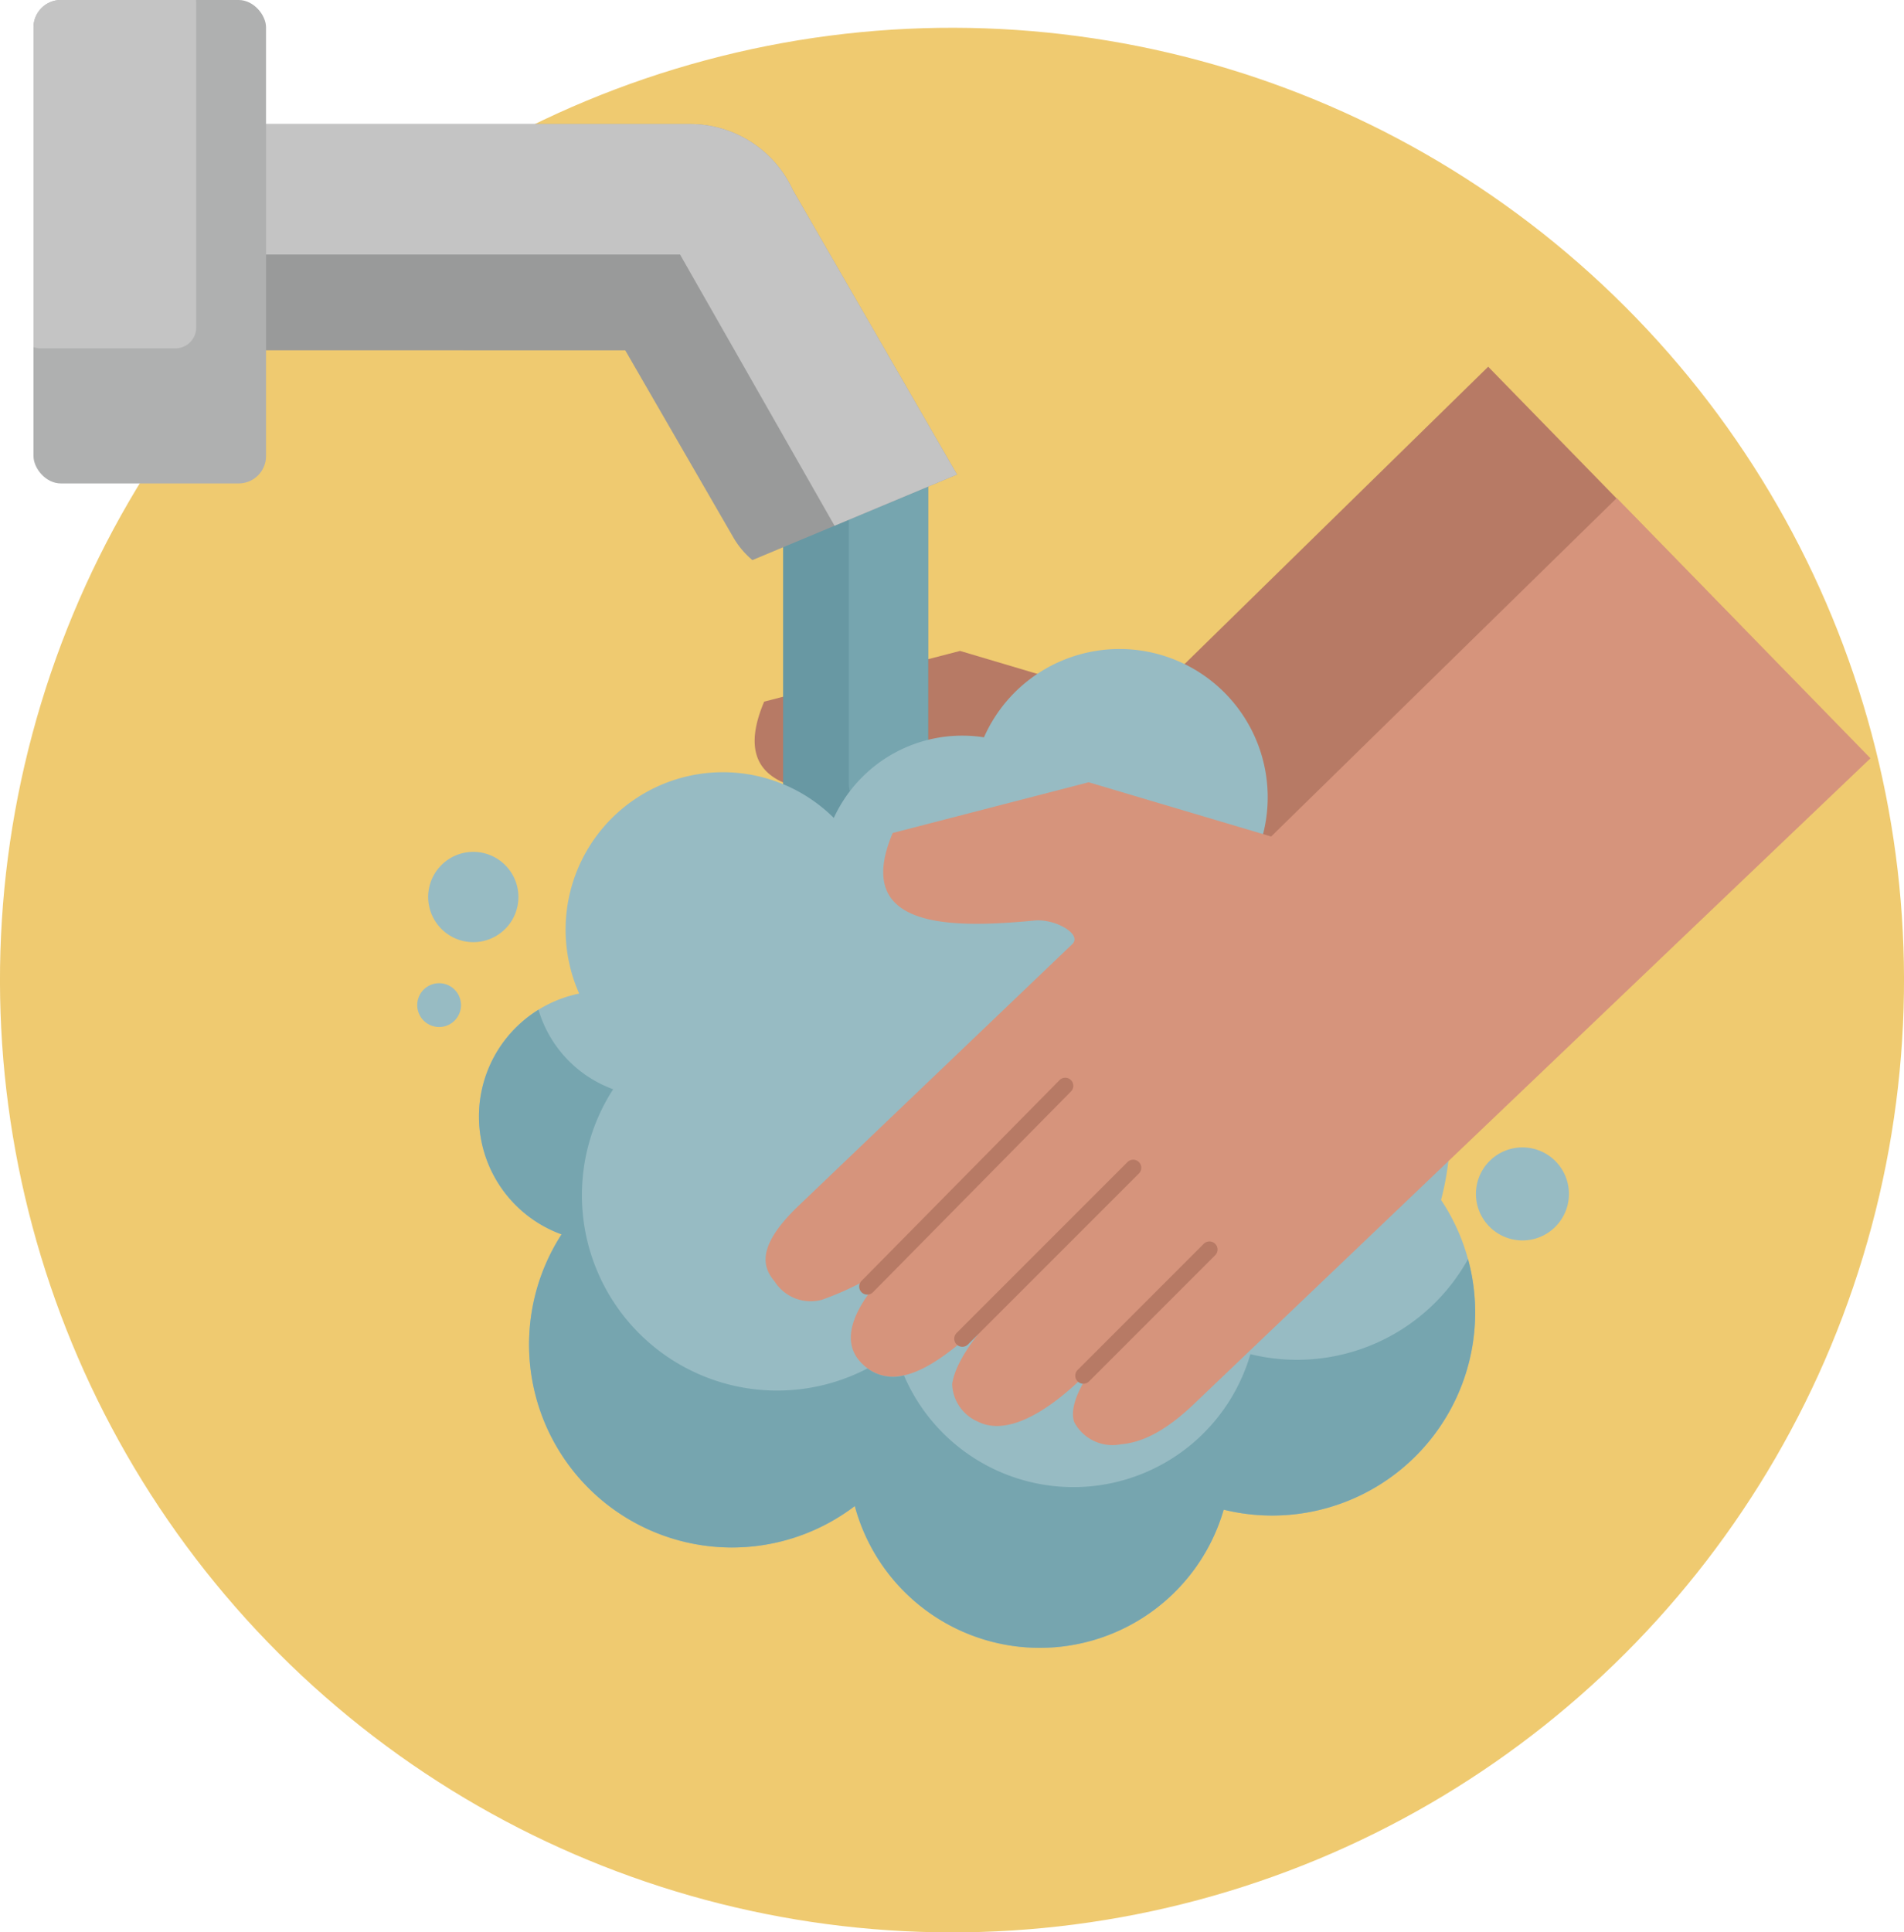 <svg xmlns="http://www.w3.org/2000/svg" viewBox="0 0 111.072 112.693"><circle cx="55.536" cy="57.157" r="55.536" transform="translate(-24.15 56.011) rotate(-45)" fill="#efca70"/><path d="M86.815,21.386,66.654,41.124,56.006,37.961,44.578,40.919c-2.382,5.618,3.383,5.568,8.271,5.1,1.212-.114,2.8.8,2.2,1.38L39.1,62.645c-2.445,2.336-2.152,3.559-1.407,4.433a2.491,2.491,0,0,0,2.756,1.064,17.3,17.3,0,0,0,5.262-2.978s-5.359,4.226-2.956,6.668,5.9-1.415,7.363-2.5c.915-.678-1.761,1.683-2.071,3.722a2.475,2.475,0,0,0,1.511,2.2c2.8,1.4,7.006-3.527,7.006-3.527s-1.845,2.182-1.4,3.542a2.519,2.519,0,0,0,2.736,1.3c1.17-.1,2.516-.691,4.252-2.348l39.466-37.658Z" fill="#b77a65" fill-rule="evenodd"/><path d="M62.721,64.877a.472.472,0,0,1,.667.667L56.031,72.9a.472.472,0,0,1-.667-.667Z" fill="#b77a65" fill-rule="evenodd"/><path d="M58.284,60.1a.472.472,0,0,1,.667.667l-9.981,9.98a.471.471,0,1,1-.666-.666Z" fill="#b77a65" fill-rule="evenodd"/><path d="M54.294,55.344a.47.47,0,0,1,.671.659L43.427,67.7a.47.47,0,1,1-.67-.659Z" fill="#b77a65" fill-rule="evenodd"/><rect x="45.683" y="27.896" width="8.458" height="36.227" fill="#6898a3"/><path d="M54.141,27.9H49.513V45.69a1.6,1.6,0,0,0,1.595,1.6h3.033Z" fill="#76a5af" fill-rule="evenodd"/><path d="M65.311,37.849A8.647,8.647,0,0,0,57.4,43a8.247,8.247,0,0,0-8.759,4.7A9.179,9.179,0,0,0,33.787,57.944a7.316,7.316,0,0,0-1.028,14.044A11.836,11.836,0,0,0,49.866,87.831a11.174,11.174,0,0,0,21.52.211A11.838,11.838,0,0,0,84.065,69.977,15.839,15.839,0,0,0,72.9,50.631a8.647,8.647,0,0,0-7.59-12.782Z" fill="#97bbc3" fill-rule="evenodd"/><path d="M12.327,20.428a6.6,6.6,0,0,1,0-13.194H40.255a6.6,6.6,0,0,1,6,3.856l9.574,16.584L43.892,32.665a4.968,4.968,0,0,1-1.118-1.334l-6.3-10.9Z" fill="#999a9a" fill-rule="evenodd"/><path d="M8.923,8.18a6.567,6.567,0,0,1,3.4-.946H40.255a6.6,6.6,0,0,1,6,3.856l9.574,16.584-7.145,2.987L39.671,14.843H15.52a6.6,6.6,0,0,1-6.6-6.6C8.922,8.224,8.923,8.2,8.923,8.18Z" fill="#c4c4c4" fill-rule="evenodd"/><rect x="1.954" width="13.565" height="28.194" rx="1.596" fill="#afb0b0"/><path d="M3.551,0h7.886c0,.047.007.1.007.144V19.106a1.214,1.214,0,0,1-1.21,1.21H2.367a1.232,1.232,0,0,1-.413-.072V1.6A1.6,1.6,0,0,1,3.551,0Z" fill="#c4c4c4" fill-rule="evenodd"/><path d="M94.315,29.046,74.154,48.784,63.507,45.621,52.078,48.578c-2.382,5.619,3.384,5.57,8.272,5.106,1.212-.116,2.8.8,2.2,1.379L46.6,70.305c-2.446,2.337-2.152,3.559-1.408,4.433A2.493,2.493,0,0,0,47.948,75.8a17.269,17.269,0,0,0,5.262-2.979s-5.359,4.227-2.957,6.669,5.9-1.415,7.363-2.5c.916-.678-1.76,1.683-2.071,3.722a2.478,2.478,0,0,0,1.511,2.2c2.8,1.4,7.006-3.526,7.006-3.526s-1.844,2.181-1.4,3.541a2.523,2.523,0,0,0,2.737,1.3c1.17-.1,2.516-.691,4.252-2.347l39.465-37.658Z" fill="#d6947c" fill-rule="evenodd"/><path d="M70.222,72.537a.471.471,0,1,1,.666.667l-7.357,7.357a.471.471,0,0,1-.666-.667Z" fill="#b77a65" fill-rule="evenodd"/><path d="M65.785,67.758a.472.472,0,0,1,.667.667l-9.981,9.98a.471.471,0,0,1-.667-.666Z" fill="#b77a65" fill-rule="evenodd"/><path d="M61.8,63a.47.47,0,1,1,.67.659L50.928,75.36a.47.47,0,1,1-.671-.659Z" fill="#b77a65" fill-rule="evenodd"/><path d="M27.61,54.946a2.633,2.633,0,1,0-2.633-2.633A2.638,2.638,0,0,0,27.61,54.946Z" fill="#97bbc3" fill-rule="evenodd"/><path d="M88.812,72.341A2.713,2.713,0,1,0,86.1,69.628,2.718,2.718,0,0,0,88.812,72.341Z" fill="#97bbc3" fill-rule="evenodd"/><path d="M25.615,59.894a1.277,1.277,0,1,0-1.276-1.278A1.281,1.281,0,0,0,25.615,59.894Z" fill="#97bbc3" fill-rule="evenodd"/><path d="M72.943,78.973a10.754,10.754,0,0,1-20.209,1.24,2.511,2.511,0,0,1-2.126-.409A11.392,11.392,0,0,1,35.769,63.523a7.059,7.059,0,0,1-4.355-4.637,7.315,7.315,0,0,0,1.345,13.1A11.836,11.836,0,0,0,49.866,87.831a11.174,11.174,0,0,0,21.52.211A11.845,11.845,0,0,0,85.64,73.427a11.409,11.409,0,0,1-12.7,5.546Z" fill="#76a5af" fill-rule="evenodd"/></svg>